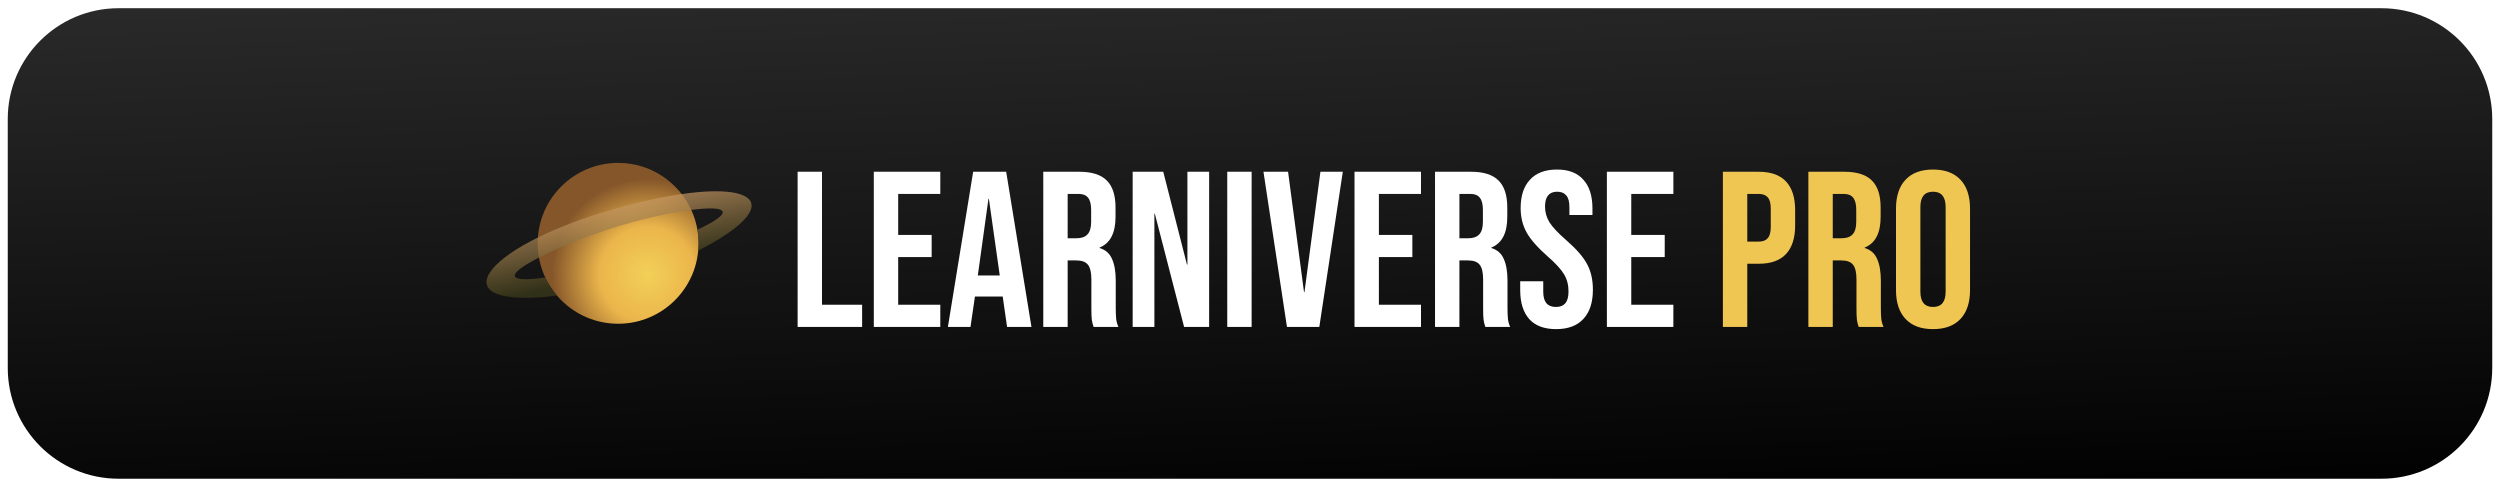 <svg width="2256" height="442" viewBox="0 0 2256 442" fill="none" xmlns="http://www.w3.org/2000/svg">
<g filter="url(#filter0_d_416_27)">
<path d="M7 117.42V342.001C7 397.229 51.772 442.001 107 442.001H2149C2204.23 442.001 2249 397.229 2249 342.001V117.42C2249 62.191 2204.23 17.42 2149 17.42H107C51.772 17.42 7 62.191 7 117.42Z" fill="url(#paint0_linear_416_27)"/>
<path d="M719.774 165H741.774V285H777.974V305H719.774V165ZM788.524 165H848.524V185H810.524V222H840.724V242H810.524V285H848.524V305H788.524V165ZM878.18 165H907.98L930.78 305H908.78L904.78 277.2V277.6H879.78L875.78 305H855.38L878.18 165ZM902.18 258.6L892.38 189.4H891.98L882.38 258.6H902.18ZM941.454 165H974.054C985.387 165 993.654 167.667 998.854 173C1004.05 178.2 1006.65 186.267 1006.65 197.2V205.8C1006.65 220.333 1001.85 229.533 992.254 233.4V233.8C997.587 235.4 1001.32 238.667 1003.45 243.6C1005.72 248.533 1006.85 255.133 1006.85 263.4V288C1006.85 292 1006.99 295.267 1007.25 297.8C1007.52 300.2 1008.19 302.6 1009.25 305H986.854C986.054 302.733 985.521 300.6 985.254 298.6C984.987 296.6 984.854 293 984.854 287.8V262.2C984.854 255.8 983.787 251.333 981.654 248.8C979.654 246.267 976.121 245 971.054 245H963.454V305H941.454V165ZM971.454 225C975.854 225 979.121 223.867 981.254 221.6C983.521 219.333 984.654 215.533 984.654 210.2V199.4C984.654 194.333 983.721 190.667 981.854 188.4C980.121 186.133 977.321 185 973.454 185H963.454V225H971.454ZM1022.12 165H1049.72L1071.12 248.8H1071.52V165H1091.12V305H1068.52L1042.12 202.8H1041.72V305H1022.12V165ZM1107.47 165H1129.47V305H1107.47V165ZM1140.15 165H1162.35L1176.75 273.6H1177.15L1191.55 165H1211.75L1190.55 305H1161.35L1140.15 165ZM1222.31 165H1282.31V185H1244.31V222H1274.51V242H1244.31V285H1282.31V305H1222.31V165ZM1294.97 165H1327.57C1338.9 165 1347.17 167.667 1352.37 173C1357.57 178.2 1360.17 186.267 1360.17 197.2V205.8C1360.17 220.333 1355.37 229.533 1345.77 233.4V233.8C1351.1 235.4 1354.84 238.667 1356.97 243.6C1359.24 248.533 1360.37 255.133 1360.37 263.4V288C1360.37 292 1360.5 295.267 1360.77 297.8C1361.04 300.2 1361.7 302.6 1362.77 305H1340.37C1339.57 302.733 1339.04 300.6 1338.77 298.6C1338.5 296.6 1338.37 293 1338.37 287.8V262.2C1338.37 255.8 1337.3 251.333 1335.17 248.8C1333.17 246.267 1329.64 245 1324.57 245H1316.97V305H1294.97V165ZM1324.97 225C1329.37 225 1332.64 223.867 1334.77 221.6C1337.04 219.333 1338.17 215.533 1338.17 210.2V199.4C1338.17 194.333 1337.24 190.667 1335.37 188.4C1333.64 186.133 1330.84 185 1326.97 185H1316.97V225H1324.97ZM1404.23 307C1393.57 307 1385.5 304 1380.03 298C1374.57 291.867 1371.83 283.133 1371.83 271.8V263.8H1392.63V273.4C1392.63 282.467 1396.43 287 1404.03 287C1407.77 287 1410.57 285.933 1412.43 283.8C1414.43 281.533 1415.43 277.933 1415.43 273C1415.43 267.133 1414.1 262 1411.43 257.6C1408.77 253.067 1403.83 247.667 1396.63 241.4C1387.57 233.4 1381.23 226.2 1377.63 219.8C1374.03 213.267 1372.23 205.933 1372.23 197.8C1372.23 186.733 1375.03 178.2 1380.63 172.2C1386.23 166.067 1394.37 163 1405.03 163C1415.57 163 1423.5 166.067 1428.83 172.2C1434.3 178.2 1437.03 186.867 1437.03 198.2V204H1416.23V196.8C1416.23 192 1415.3 188.533 1413.43 186.4C1411.57 184.133 1408.83 183 1405.23 183C1397.9 183 1394.23 187.467 1394.23 196.4C1394.23 201.467 1395.57 206.2 1398.23 210.6C1401.03 215 1406.03 220.333 1413.23 226.6C1422.43 234.6 1428.77 241.867 1432.23 248.4C1435.7 254.933 1437.43 262.6 1437.43 271.4C1437.43 282.867 1434.57 291.667 1428.83 297.8C1423.23 303.933 1415.03 307 1404.23 307ZM1450.05 165H1510.05V185H1472.05V222H1502.25V242H1472.05V285H1510.05V305H1450.05V165Z" fill="white"/>
<path d="M1554.74 165H1587.14C1598.07 165 1606.27 167.933 1611.74 173.8C1617.2 179.667 1619.94 188.267 1619.94 199.6V213.4C1619.94 224.733 1617.2 233.333 1611.74 239.2C1606.27 245.067 1598.07 248 1587.14 248H1576.74V305H1554.74V165ZM1587.14 228C1590.74 228 1593.4 227 1595.14 225C1597 223 1597.94 219.6 1597.94 214.8V198.2C1597.94 193.4 1597 190 1595.14 188C1593.4 186 1590.74 185 1587.14 185H1576.74V228H1587.14ZM1631.88 165H1664.48C1675.82 165 1684.08 167.667 1689.28 173C1694.48 178.2 1697.08 186.267 1697.08 197.2V205.8C1697.08 220.333 1692.28 229.533 1682.68 233.4V233.8C1688.02 235.4 1691.75 238.667 1693.88 243.6C1696.15 248.533 1697.28 255.133 1697.28 263.4V288C1697.28 292 1697.42 295.267 1697.68 297.8C1697.95 300.2 1698.62 302.6 1699.68 305H1677.28C1676.48 302.733 1675.95 300.6 1675.68 298.6C1675.42 296.6 1675.28 293 1675.28 287.8V262.2C1675.28 255.8 1674.22 251.333 1672.08 248.8C1670.08 246.267 1666.55 245 1661.48 245H1653.88V305H1631.88V165ZM1661.88 225C1666.28 225 1669.55 223.867 1671.68 221.6C1673.95 219.333 1675.08 215.533 1675.08 210.2V199.4C1675.08 194.333 1674.15 190.667 1672.28 188.4C1670.55 186.133 1667.75 185 1663.88 185H1653.88V225H1661.88ZM1744.35 307C1733.55 307 1725.28 303.933 1719.55 297.8C1713.81 291.667 1710.95 283 1710.95 271.8V198.2C1710.95 187 1713.81 178.333 1719.55 172.2C1725.28 166.067 1733.55 163 1744.35 163C1755.15 163 1763.41 166.067 1769.15 172.2C1774.88 178.333 1777.75 187 1777.75 198.2V271.8C1777.75 283 1774.88 291.667 1769.15 297.8C1763.41 303.933 1755.15 307 1744.35 307ZM1744.35 287C1751.95 287 1755.75 282.4 1755.75 273.2V196.8C1755.75 187.6 1751.95 183 1744.35 183C1736.75 183 1732.95 187.6 1732.95 196.8V273.2C1732.95 282.4 1736.75 287 1744.35 287Z" fill="#F0C653"/>
<circle cx="557.786" cy="229.58" r="72.58" fill="url(#paint1_radial_416_27)"/>
<path d="M554.435 198.597C431.838 233.325 394.931 290.203 502.719 276.762C498.647 272.302 494.313 265.036 492.031 260.384C423.319 270.135 497.36 232.492 559.094 213.835C620.828 195.178 688.679 189.38 629.346 217.327C630.079 221.465 630.83 228.439 630.079 236.161C720.484 189.949 677.032 163.868 554.435 198.597Z" fill="url(#paint2_linear_416_27)" fill-opacity="0.7"/>
</g>
<defs>
<filter id="filter0_d_416_27" x="0.3" y="0.72" width="2255.4" height="441.28" filterUnits="userSpaceOnUse" color-interpolation-filters="sRGB">
<feFlood flood-opacity="0" result="BackgroundImageFix"/>
<feColorMatrix in="SourceAlpha" type="matrix" values="0 0 0 0 0 0 0 0 0 0 0 0 0 0 0 0 0 0 127 0" result="hardAlpha"/>
<feOffset dy="-10"/>
<feGaussianBlur stdDeviation="3.35"/>
<feComposite in2="hardAlpha" operator="out"/>
<feColorMatrix type="matrix" values="0 0 0 0 0 0 0 0 0 0 0 0 0 0 0 0 0 0 0.25 0"/>
<feBlend mode="normal" in2="BackgroundImageFix" result="effect1_dropShadow_416_27"/>
<feBlend mode="normal" in="SourceGraphic" in2="effect1_dropShadow_416_27" result="shape"/>
</filter>
<linearGradient id="paint0_linear_416_27" x1="1203" y1="-114" x2="1223.5" y2="491" gradientUnits="userSpaceOnUse">
<stop stop-color="#313131"/>
<stop offset="1"/>
</linearGradient>
<radialGradient id="paint1_radial_416_27" cx="0" cy="0" r="1" gradientUnits="userSpaceOnUse" gradientTransform="translate(584.436 257.754) rotate(-124.634) scale(102.983)">
<stop stop-color="#F2D057"/>
<stop offset="0.42" stop-color="#EBB54B"/>
<stop offset="0.84" stop-color="#85562A"/>
</radialGradient>
<linearGradient id="paint2_linear_416_27" x1="546.035" y1="198.105" x2="558.577" y2="257.711" gradientUnits="userSpaceOnUse">
<stop stop-color="#C99A63"/>
<stop offset="1" stop-color="#3D3C1A"/>
</linearGradient>
</defs>
</svg>
